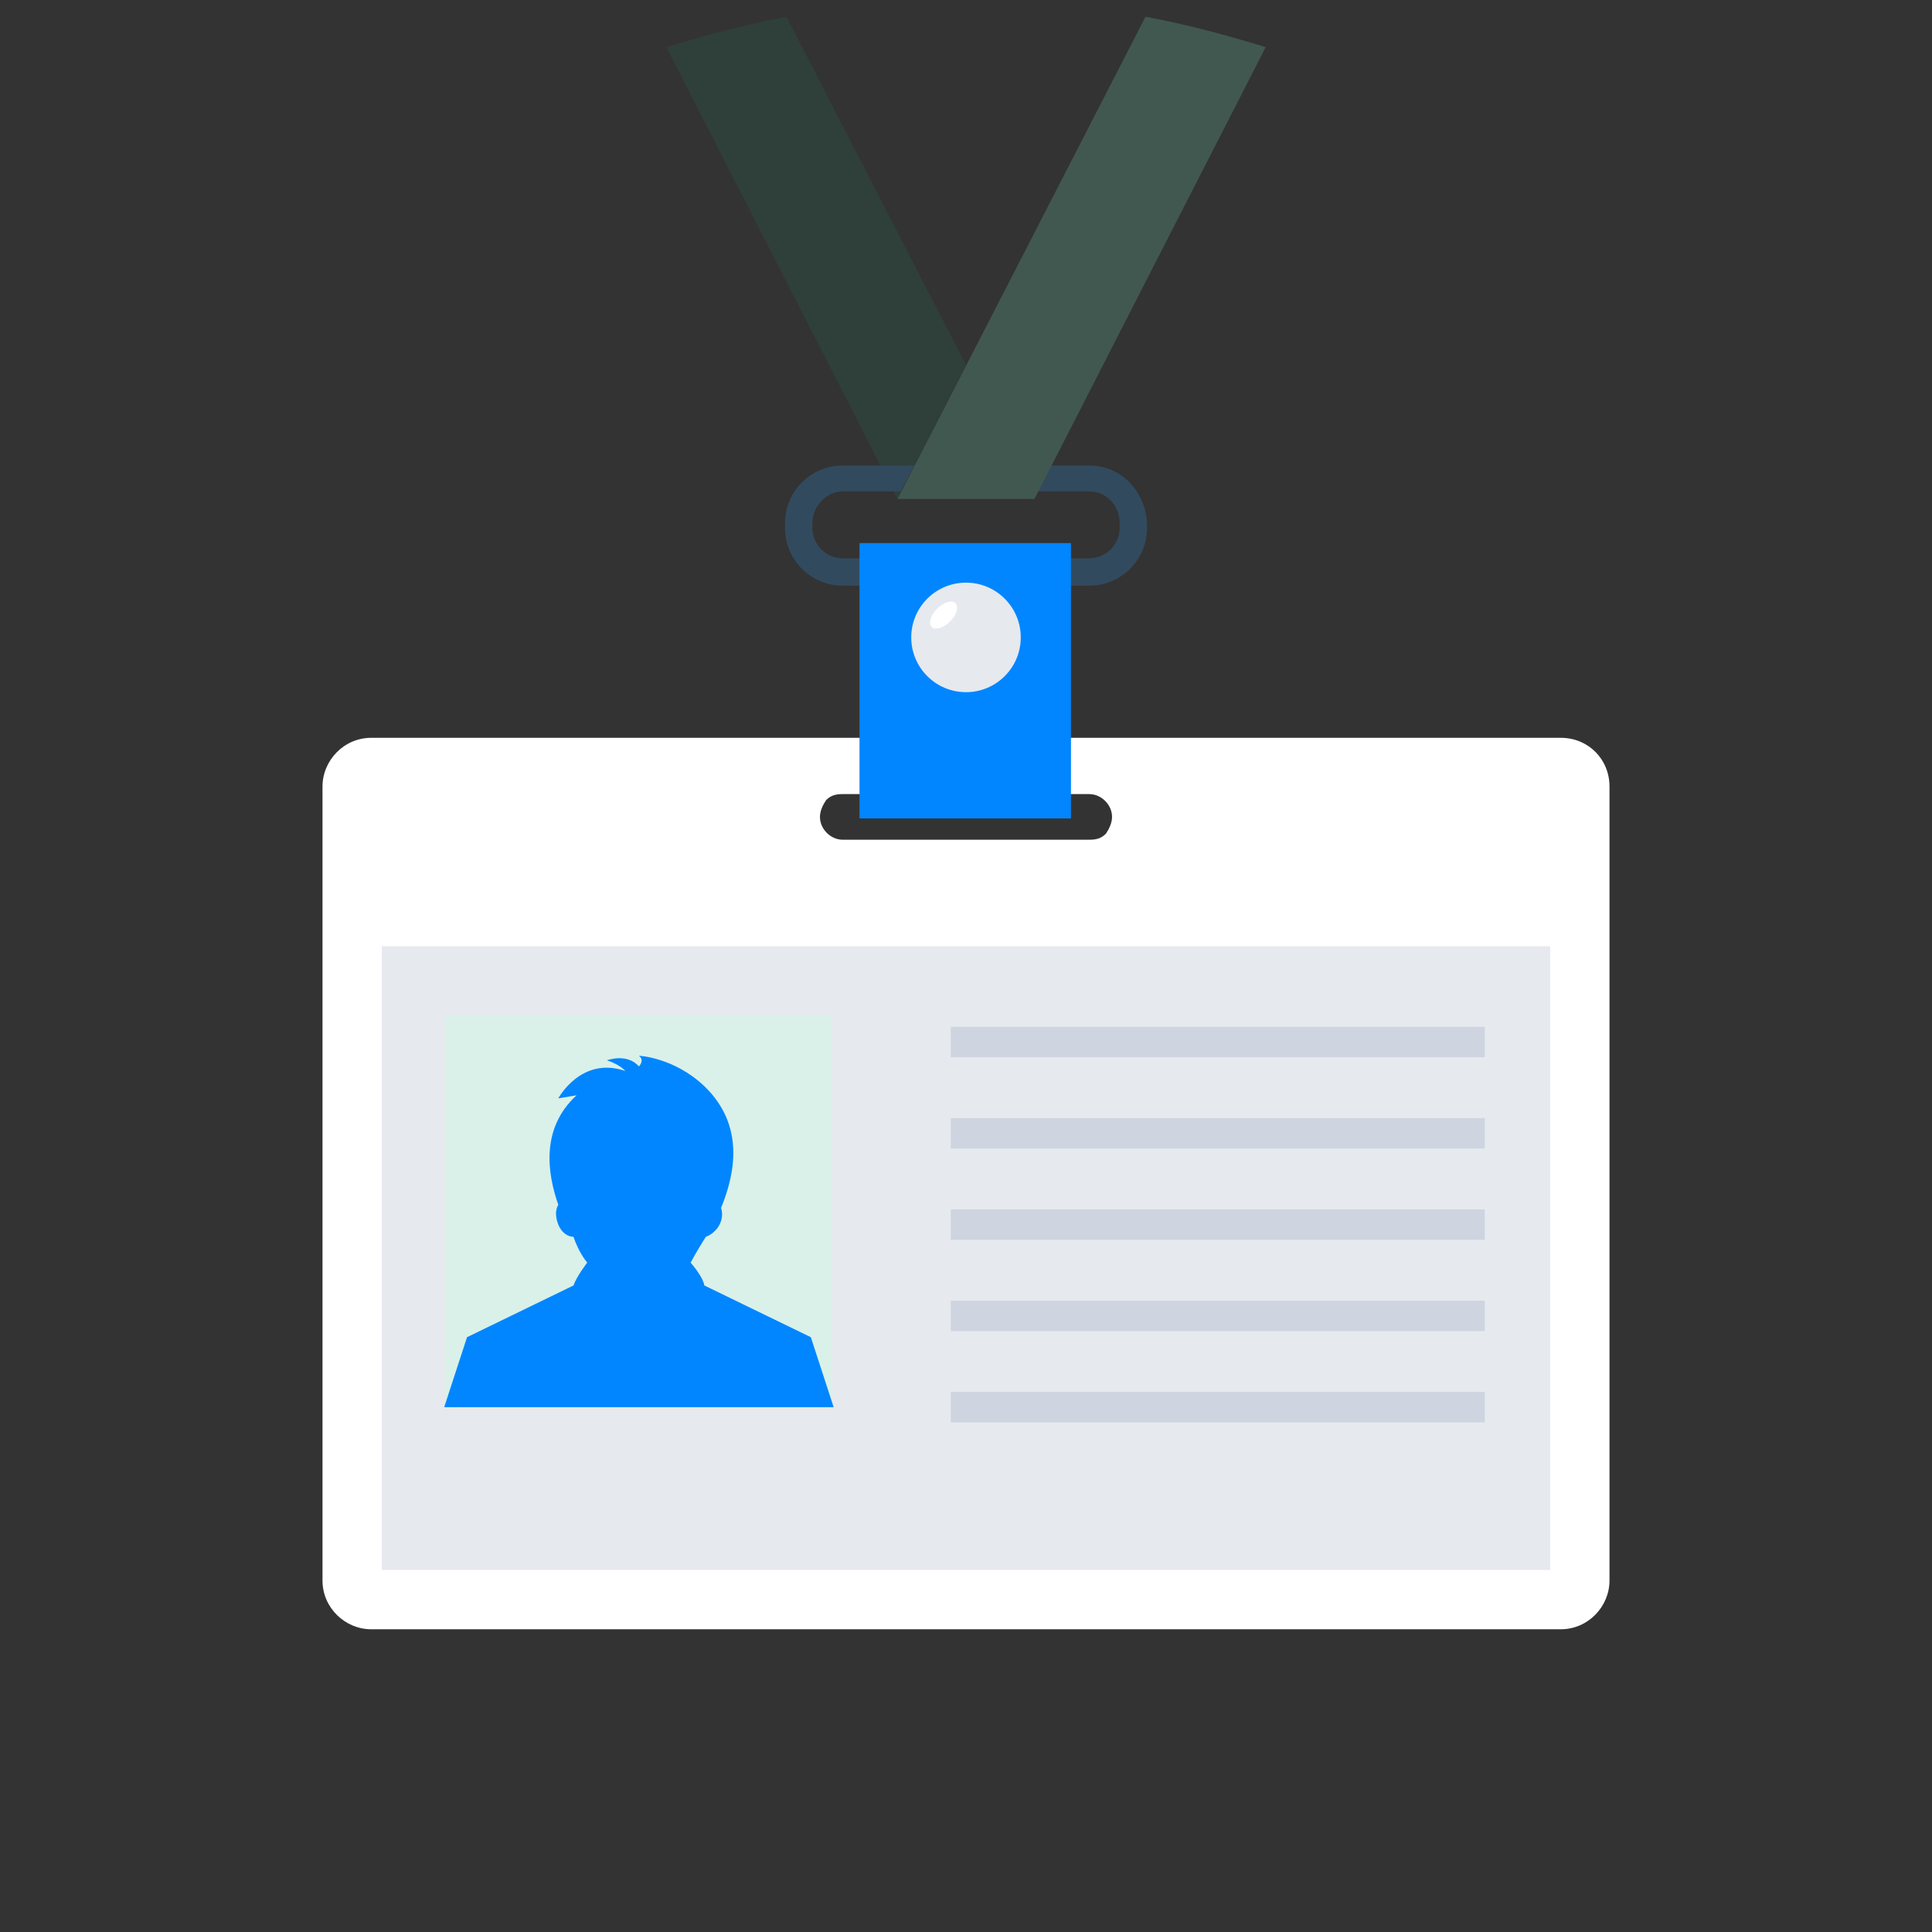 <svg width="508" height="508" viewBox="0 0 508 508" fill="none" xmlns="http://www.w3.org/2000/svg">
<rect x="0" y="0" width="508" height="508" fill="#333333" stroke="none"/>
<path d="M206.8 4.4L254 96L236 131.2L175.2 12.4C185.6 9.2 196 6.4 206.8 4.4Z" fill="#2F3F39"/>
<path d="M286.4 122.4H276.4L272.8 129.2H286.4C290.8 129.2 294.4 132.8 294.4 137.6V138.8C294.4 143.2 290.8 146.8 286.4 146.8H221.6C217.2 146.8 213.6 143.2 213.6 138.8V137.6C213.6 133.2 217.2 129.2 221.6 129.2H236.8L240.4 122.4H221.6C213.2 122.4 206.4 129.2 206.4 137.6V138.8C206.4 147.2 213.2 154 221.6 154H286.4C294.8 154 301.6 147.2 301.6 138.8V137.6C301.2 129.2 294.8 122.4 286.4 122.4Z" fill="#324A5E"/>
<path d="M410.4 194H97.6C90.4 194 84.8 200 84.8 206.8V415.6C84.8 422.8 90.8 428.4 97.6 428.4H410.4C417.6 428.4 423.2 422.4 423.2 415.6V206.8C423.2 199.6 417.6 194 410.4 194ZM290.8 219.2C289.6 220.4 288.4 220.8 286.4 220.8H221.6C218.4 220.8 215.6 218 215.6 214.8C215.6 213.2 216.4 211.6 217.2 210.4C218.4 209.2 219.6 208.8 221.6 208.8H286.4C289.6 208.8 292.4 211.6 292.4 214.8C292.4 216.4 291.6 218 290.8 219.2Z" fill="white"/>
<path d="M407.6 248.8H100.4V412.8H407.6V248.8Z" fill="#E6E9EE"/>
<path d="M281.6 142.8H226V215.2H281.6V142.8Z" fill="#0186FF"/>
<path d="M236 131.2H272L332.8 12.4C322.4 9.2 312 6.4 301.2 4.4L236 131.2Z" fill="#415850"/>
<path d="M254 182C261.953 182 268.4 175.553 268.4 167.6C268.4 159.647 261.953 153.2 254 153.2C246.047 153.2 239.6 159.647 239.6 167.6C239.6 175.553 246.047 182 254 182Z" fill="#E6E9EE"/>
<path d="M246.406 160.034C244.688 161.753 244.055 163.905 244.992 164.843C245.93 165.78 248.083 165.147 249.801 163.428C251.519 161.71 252.152 159.557 251.215 158.619C250.277 157.682 248.125 158.315 246.406 160.034Z" fill="white"/>
<path d="M218.8 267.2H117.2V370H218.8V267.2Z" fill="#D9F1E9"/>
<path d="M150.8 338L122.8 351.6L116.8 370H219.2L213.2 351.6L185.2 338C184.8 335.6 181.6 332 181.6 332C182.4 330.4 184.8 326.4 185.6 325.2C186.8 324.8 188.4 323.6 189.2 322C190 320.4 190 318.8 189.6 317.6C193.2 308.8 196 296 185.2 285.6C177.2 278 168 277.6 168 277.6C169.6 278.8 168 280.4 168 280.4C164.8 276.8 159.6 278.8 159.6 278.8C163.2 280 164.4 281.6 164.4 281.6C152.8 277.6 146.8 288.8 146.8 288.8L151.6 288C142 296.8 144 308.8 146.8 316.8C146 318 146 320 146.8 322C147.6 324 149.2 325.2 150.8 325.2C151.6 327.6 152.8 330 154.4 332C154.4 332 151.6 335.6 150.8 338Z" fill="#0186FF"/>
<path d="M390.4 270H250V278H390.4V270Z" fill="#CED5E0"/>
<path d="M390.4 294H250V302H390.4V294Z" fill="#CED5E0"/>
<path d="M390.4 318H250V326H390.4V318Z" fill="#CED5E0"/>
<path d="M390.4 342H250V350H390.4V342Z" fill="#CED5E0"/>
<path d="M390.4 366H250V374H390.4V366Z" fill="#CED5E0"/>
</svg>
